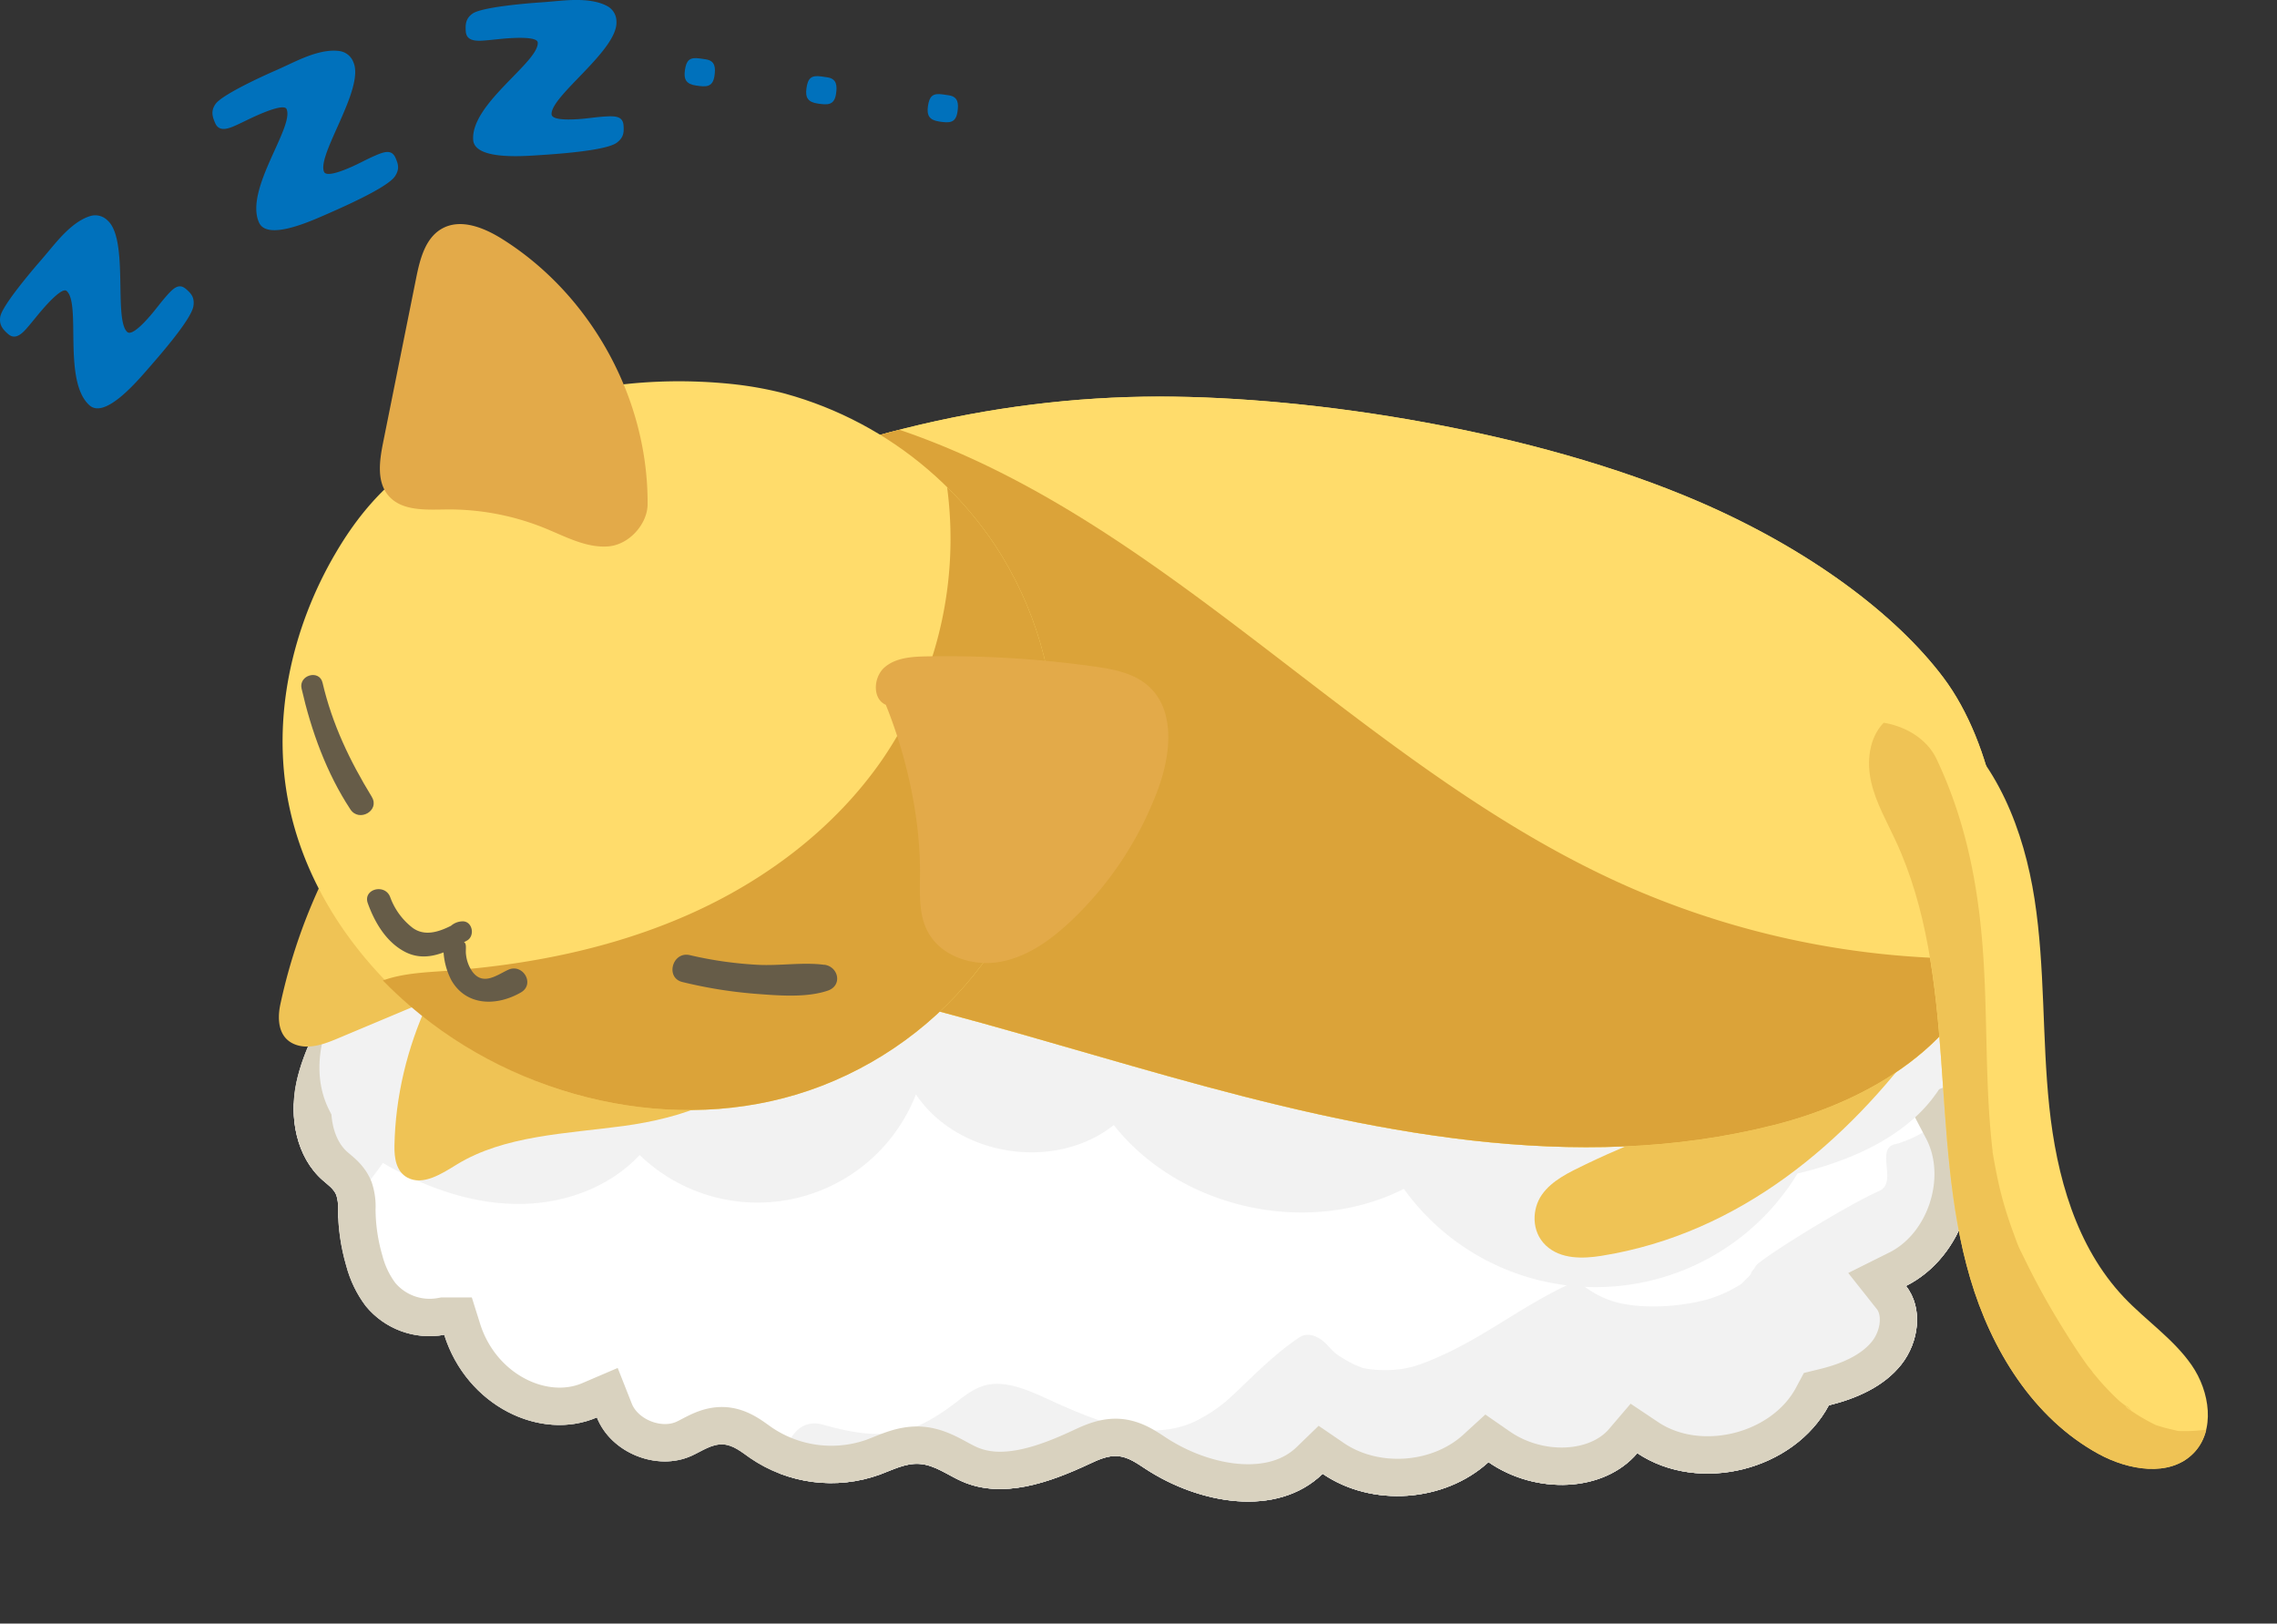 <svg xmlns="http://www.w3.org/2000/svg" xmlns:xlink="http://www.w3.org/1999/xlink" width="732.37" height="522.18" viewBox="0 0 732.37 522.18"><rect x="0" y="0" width="732.37" height="522.18" fill="#333333" stroke="none"/><defs><clipPath id="a"><path d="M323.84,254.43c-30-23.88-78.38-19.79-103.91,8.78a48,48,0,0,0-71.37,27.44c-17.57-4.66-37.7,8.67-40.26,26.67-4.54,9.9-10.65,19.8-13,30.93s0,23.9,8.51,31.37c1.64,1.43,3.55,2.74,4.37,4.75a11.94,11.94,0,0,1,.53,4.42,65.82,65.82,0,0,0,2.64,18.29,37.37,37.37,0,0,0,6.29,13,26.49,26.49,0,0,0,25.23,9.24c7.19,22.89,30.94,34.35,49.1,26.57,4.49,11.42,19.35,17.41,30.51,12.31,3.3-1.5,6.48-3.85,10.1-3.63,3.25.2,5.94,2.45,8.61,4.33A46.12,46.12,0,0,0,283,474.26c4.11-1.53,8.21-3.69,12.59-3.44,5,.27,9.27,3.65,13.89,5.67,13,5.67,27.91.41,40.73-5.58,3-1.41,6.16-2.88,9.46-2.57s6,2.29,8.74,4.07c17.2,11.28,42.26,15.91,57,1.6,15.87,10.84,39.13,9.21,53.34-3.74,15.25,10.55,37.11,9.76,47.86-2.89C546.45,480.62,577,473,588.22,452c8.83-2.17,17.68-6,23.33-13.16s7.12-18.11,1.47-25.24c18.47-9.21,26.69-34.6,17.12-52.89a33.2,33.2,0,0,0,1-61.53c-.67-.28-1.78-2.06-3.44-2.69-9.68-19.08-32.86-29.95-53.8-25.62-16.25-19.18-47.31-23.61-68.27-9.74-15.87-21.56-48-29.21-71.85-17.12-2.46,1.24-4.9,2.69-7.63,3.07-4.93.71-9.58-2.14-14-4.47A75.6,75.6,0,0,0,377,234.14c-19.44,0-38.95,7-53.18,20.29" fill="none"/></clipPath><clipPath id="b"><path d="M211.3,168.28c-36.72,19.3-55.2,43.7-65.46,87.73-3.26,14-3.72,29.78,3.33,41.85s23.56,17.56,33.34,9.33c65.71-.67,129.68,21.18,193.45,39s130.7,31.89,194.79,15.6c30.07-7.65,62-25.84,70.64-59.08,6.9-26.65-.49-63.66-16.27-84.7-15.21-20.27-43-41.29-78.87-56.74-52.92-22.77-123.43-33.72-173.31-33.72-54.28,0-110.25,13.7-161.64,40.69" fill="none"/></clipPath><clipPath id="c"><rect x="196.99" y="129.87" width="465.4" height="264.58" fill="none"/></clipPath><clipPath id="d"><path d="M153.88,136.08c-21.31,10.55-35,20.87-47.09,41.37-14.21,24.14-20.67,53.33-15.1,80.79,5.46,26.95,22.16,50.86,43.58,68.12,35.64,28.73,86.43,39.38,129.11,22.85A117.33,117.33,0,0,0,320,175.27,119.09,119.09,0,0,0,233.31,123c-5.46-.53-10.84-.78-16.12-.78-23.92,0-45.85,5.21-63.31,13.84" fill="none"/></clipPath><clipPath id="e"><rect x="108.17" y="146.66" width="247.92" height="246.51" fill="none"/></clipPath><clipPath id="f"><path d="M605.69,232.63c-4.63,5-5.34,12.52-3.8,19.1s5,12.54,7.83,18.68c10.08,21.69,12.85,46,14.59,69.8s2.64,48,9.39,70.92,20.24,45,41.32,56.52c9.56,5.22,22.78,7.53,30.44-.2,7.25-7.31,5.34-19.92-.52-28.38s-14.71-14.36-21.79-21.83c-15.41-16.24-21.68-39.08-24-61.28s-1.32-44.71-4.74-66.77-12.08-44.5-29.69-58.35a13.13,13.13,0,0,0-8.12-2.53,15.16,15.16,0,0,0-10.89,4.32" fill="none"/></clipPath></defs><title>neko</title><g clip-path="url(#a)"><path d="M631.17,299.15a33.2,33.2,0,0,1-1,61.53c9.57,18.29,1.35,43.68-17.12,52.89,5.65,7.13,4.17,18.11-1.47,25.24s-14.5,11-23.33,13.16c-11.24,21-41.77,28.65-61.58,15.41C515.89,480,494,480.82,478.78,470.27c-14.21,13-37.47,14.58-53.34,3.74-14.78,14.31-39.84,9.68-57-1.6-2.72-1.78-5.51-3.76-8.74-4.07s-6.46,1.17-9.46,2.57c-12.81,6-27.77,11.25-40.73,5.58-4.62-2-8.86-5.4-13.89-5.67-4.38-.25-8.47,1.91-12.59,3.44a46.09,46.09,0,0,1-41.76-5.38c-2.67-1.87-5.36-4.12-8.61-4.33-3.62-.22-6.8,2.13-10.1,3.64-11.16,5.09-26-.9-30.51-12.32-18.16,7.78-41.91-3.68-49.1-26.57a26.48,26.48,0,0,1-25.23-9.24,37.29,37.29,0,0,1-6.29-13,66.19,66.19,0,0,1-2.64-18.29,11.94,11.94,0,0,0-.53-4.42c-.82-2-2.73-3.32-4.37-4.75-8.56-7.46-10.81-20.24-8.51-31.37s8.42-21,13-30.93c2.56-18,22.69-31.33,40.26-26.67a48,48,0,0,1,71.37-27.44c25.54-28.57,73.94-32.66,103.91-8.78,23.16-21.63,60.3-26.6,88.35-11.85,4.41,2.33,9.06,5.18,14,4.48,2.72-.39,5.16-1.84,7.62-3.08,23.89-12.09,56-4.44,71.85,17.12,21-13.87,52-9.44,68.27,9.74,21-4.33,44.12,6.54,53.8,25.62,1.66.64,2.77,2.41,3.44,2.69" fill="#fff"/><path d="M631.17,299.15a33.2,33.2,0,0,1-1,61.53c9.57,18.29,1.35,43.68-17.12,52.89,5.65,7.13,4.17,18.11-1.47,25.24s-14.5,11-23.33,13.16c-11.24,21-41.77,28.65-61.58,15.41C515.89,480,494,480.82,478.78,470.27c-14.21,13-37.47,14.58-53.34,3.74-14.78,14.31-39.84,9.68-57-1.6-2.72-1.78-5.51-3.76-8.74-4.07s-6.46,1.17-9.46,2.57c-12.81,6-27.77,11.25-40.73,5.58-4.62-2-8.86-5.4-13.89-5.67-4.38-.25-8.47,1.91-12.59,3.44a46.09,46.09,0,0,1-41.76-5.38c-2.67-1.87-5.36-4.12-8.61-4.33-3.62-.22-6.8,2.13-10.1,3.64-11.16,5.09-26-.9-30.51-12.32-18.16,7.78-41.91-3.68-49.1-26.57a26.48,26.48,0,0,1-25.23-9.24,37.29,37.29,0,0,1-6.29-13,66.19,66.19,0,0,1-2.64-18.29,11.94,11.94,0,0,0-.53-4.42c-.82-2-2.73-3.32-4.37-4.75-8.56-7.46-10.81-20.24-8.51-31.37s8.42-21,13-30.93c2.56-18,22.69-31.33,40.26-26.67a48,48,0,0,1,71.37-27.44c25.54-28.57,73.94-32.66,103.91-8.78,23.16-21.63,60.3-26.6,88.35-11.85,4.41,2.33,9.06,5.18,14,4.48,2.72-.39,5.16-1.84,7.62-3.08,23.89-12.09,56-4.44,71.85,17.12,21-13.87,52-9.44,68.27,9.74,21-4.33,44.12,6.54,53.8,25.62C629.39,297.1,630.5,298.87,631.17,299.15Z" fill="none" stroke="#c9c9c9" stroke-miterlimit="10" stroke-width="9"/><path d="M655.84,326.18l1.76-1.8c7-7.25,7.1-22.56,4.13-31.53-2.36-7.14-8.38-15.86-15.77-8.27-11.84,12.18-21.4,20.81-35.51,30-13.92,9.07-28.54,16.17-44.92,15.8-8-.18-13.81-1.65-20.42-6.21l-1.75-1.29-.6-.5-3.23-3c-3.06-2.83-6.21-5.82-9.9-7.82-15.35-8.34-33.69,0-49.81.68-10.16.45-19.49-2.26-28.68-6.4-9.89-4.47-16.91-9.2-23-17.49-2.41-3.28-5.46-3.29-8.88-2.33-16.88,4.74-34.34,9.42-52,8A35.06,35.06,0,0,1,350,288.43c-5.72-3.53-10.92-7.85-16.61-11.45-3.11-2-6.77,0-8.88,2.32-1.33,1.48-3.79,4-4.69,4.82,0,0-1.91,1.51-2.12,1.67-1.11.82-2.24,1.59-3.4,2.33a57.75,57.75,0,0,1-12.56,5.94,53.77,53.77,0,0,1-11.51,2,69.51,69.51,0,0,1-14.27-.46c-8.85-1.17-15.93-3.54-24.59-7.89a97.9,97.9,0,0,1-12.47-7.5c-1.52-1.07-3-2.21-4.46-3.37-.11-.12-1.78-1.53-1.89-1.62-.94-.86-1.85-1.75-2.76-2.64-2.11-2.07-5.8-4.54-8.88-2.33a103.1,103.1,0,0,0-19.56,19c-2.44,3-4.83,6-7.43,8.85-1.3,1.43-2.68,2.76-4,4.13-.17.16-.31.31-.43.43l-.29.22c-.88.69-1.77,1.35-2.7,2-7.33,5-16.23,7.72-25,8.83-10,1.27-18.25-.59-27-5.34-5-2.71-9.14,1.91-11.21,5.93-1.58,3.07-3.27,6.09-5,9.06-1.07,1.79-2.22,3.53-3.28,5.32l-.31.48c-.61.92-1.23,1.83-1.85,2.74A185.83,185.83,0,0,1,94,355.47q-2.66,2.77-5.47,5.39c-.54.5-1.1,1-1.65,1.47-.28.22-1.47,1.22-1.69,1.39A59.53,59.53,0,0,1,73.51,371a41.76,41.76,0,0,1-4.23,1.67c.15-.09-1.72.36-2.22.43a27.5,27.5,0,0,1-3.15.27,30.36,30.36,0,0,1-4.68-.39c1.15.16.6.12-.12,0l-.55-.07.55.07a5,5,0,0,1-1-.27c-1.18-.52-2.33-1-3.46-1.63-8.75-4.76-13.48,10.2-14.17,16.1-1,8.31-.77,23.56,8,28.35C69,426.62,89.88,411.17,104,397A198.79,198.79,0,0,0,134.7,355.9a52.41,52.41,0,0,0,24.47,4.19c10.38-.89,22-3.9,31.06-9.25,7.78-4.61,14.17-11.29,19.87-18.23,2.75-3.35,5.43-6.77,8.34-10,1.35-1.5,2.75-3,4.21-4.36.2-.18.59-.54.91-.85,14.82,12.82,32.74,21.73,52.36,24.32a67.82,67.82,0,0,0,55.24-17.66c4.55,3.19,8.92,6.63,13.71,9.44a52.63,52.63,0,0,0,22.35,6.56c17.8,1.44,35.41-3.23,52.47-8,12.32,14.08,31.56,23.09,49.71,25.75,8.87,1.3,17.52-.09,26.26-1.61,4.21-.73,8.43-1.41,12.69-1.77a66.19,66.19,0,0,1,7.45-.3,27.5,27.5,0,0,1,2.86.21c.23,0,2.48.65,2.36.53a23,23,0,0,1,3.42,1.67,18.28,18.28,0,0,0,2.18,1.49l.06,0,0,0c3,2.87,6.1,5.71,9.35,8.34,7,5.69,15.8,8.68,24.75,9.73,17.62,2.07,35.8-5.08,50.69-13.94a183.7,183.7,0,0,0,21.12-14.8c-.45.82-.91,1.64-1.37,2.46,0,0-.21.36-.41.68-.33.49-.92,1.38-1.06,1.57a80.78,80.78,0,0,1-6.5,8.14,22.24,22.24,0,0,1-6.71,5.08,34.92,34.92,0,0,1-4.45,1.92,12.44,12.44,0,0,1-2.63.81c-6.36,1.52,1,12.32-5,15-11.7,5.28-38.72,22.17-39.74,24.17-.07.14-.39.64-.71,1.17a2.29,2.29,0,0,0-.85,1.35c-.24.31-.48.63-.74.92s-1.54,1.49-2,2-1.78,1.18-2.09,1.36a41.35,41.35,0,0,1-9.72,4.1c.15-.06-2.52.59-3.14.72q-2.85.57-5.73.91a66.65,66.65,0,0,1-11,.4c-7.44-.38-13-1.83-19.27-6.44a6.11,6.11,0,0,0-6.13,0c-13.82,6.58-25.95,16.2-40,22.44-7.18,3.21-11.42,4.74-19.28,4.52a31.6,31.6,0,0,1-5.31-.58l-.64-.13s0,0-.35-.18c-.77-.29-1.53-.59-2.28-.93a44.08,44.08,0,0,1-5-2.89c-.31-.19-.77-.54-.93-.66-1-.87-1.87-1.84-2.76-2.79-2.09-2.24-5.8-4.39-8.88-2.33-6.55,4.38-12.26,9.85-17.93,15.29-1.37,1.32-2.75,2.64-4.15,3.92-.56.52-1.14,1-1.71,1.53l-.93.75a53.69,53.69,0,0,1-8.3,5.28c-14.39,7-30.08.93-43.63-5-6.27-2.74-13.81-6.93-20.85-6.83-5.18.08-8.73,2.7-12.59,5.7-5.5,4.26-12.08,8.54-19,9.85-8.09,1.52-16.39-.26-24.19-2.43-8.45-2.36-12.1,6.28-13.59,13.34-1.9,9-1.64,21.41,4.71,28.78C280.42,529,324.79,522.87,358,518.17c16.39-2.32,32.89-5.62,49.48-5.95,27.22-.53,54.41,1.41,81.62-.55,13-.94,26-2.16,38.95-3.39,13.35-1.26,26.73-3.08,39.46-7.46,5.34-1.84,7.56-10.76,8.23-17.34,2.94-1.06,5.85-2.2,8.7-3.43,27.67-12,44.55-37.21,59.93-61.85,4.24-6.79,3.93-17.85,2.38-25.18a38.55,38.55,0,0,0-1.92-6.26c11.46-18.4,16.1-39.56,11-60.58" fill="#f2f2f2"/><path d="M631.17,299.15a33.2,33.2,0,0,1-1,61.53c9.57,18.29,1.35,43.68-17.12,52.89,5.65,7.13,4.17,18.11-1.47,25.24s-14.5,11-23.33,13.16c-11.24,21-41.77,28.65-61.58,15.41C515.89,480,494,480.82,478.78,470.27c-14.21,13-37.47,14.58-53.34,3.74-14.78,14.31-39.84,9.68-57-1.6-2.72-1.78-5.51-3.76-8.74-4.07s-6.46,1.17-9.46,2.57c-12.81,6-27.77,11.25-40.73,5.58-4.62-2-8.86-5.4-13.89-5.67-4.38-.25-8.47,1.91-12.59,3.44a46.09,46.09,0,0,1-41.76-5.38c-2.67-1.87-5.36-4.12-8.61-4.33-3.62-.22-6.8,2.13-10.1,3.64-11.16,5.09-26-.9-30.51-12.32-18.16,7.78-41.91-3.68-49.1-26.57a26.48,26.48,0,0,1-25.23-9.24,37.29,37.29,0,0,1-6.29-13,66.19,66.19,0,0,1-2.64-18.29,11.94,11.94,0,0,0-.53-4.42c-.82-2-2.73-3.32-4.37-4.75-8.56-7.46-10.81-20.24-8.51-31.37s8.42-21,13-30.93c2.56-18,22.69-31.33,40.26-26.67a48,48,0,0,1,71.37-27.44c25.54-28.57,73.94-32.66,103.91-8.78,23.16-21.63,60.3-26.6,88.35-11.85,4.41,2.33,9.06,5.18,14,4.48,2.72-.39,5.16-1.84,7.62-3.08,23.89-12.09,56-4.44,71.85,17.12,21-13.87,52-9.44,68.27,9.74,21-4.33,44.12,6.54,53.8,25.62C629.39,297.1,630.5,298.87,631.17,299.15Z" fill="none" stroke="#d9d2bf" stroke-miterlimit="10" stroke-width="24"/></g><path d="M635.76,323.8l-6.39-8.48c5,15-1,32.2-12.42,43.13s-27.25,16.23-38.8,19a76,76,0,0,1-126.62,4.93c-30.77,15.55-71.89,6.5-93.3-20.52C339.33,376.84,308.06,372,294.6,352a54.68,54.68,0,0,1-88.88,19.48c-9.57,10.32-23.88,15.53-37.95,15.74S139.84,383,127.4,376.4c-9.13-4.83-18.05-11.31-22.19-20.78-5.18-11.84-1.65-26,5.49-36.78,15.31-23.06,44.76-33.17,72.45-33.32s54.63,8,81.66,14c97,21.48,197.78,15.6,296.7,6.56,25.18-2.3,52.56-4.3,74.25,17.75" fill="#f2f2f2"/><path d="M626.3,315.51c-32.86,30.24-79.32,41.14-116.34,59-5.25,2.54-10.75,5.11-14,9.7s-3.5,11.9,1.26,16.38,11.91,4.27,17.86,3.32c44.6-7.13,78.93-36.66,103.71-70.58,2.81-3.84,5.57-7.89,6.4-12.69s3.49-2-.86-5.37,2.11-.64,2,.2" fill="#efc355"/><g clip-path="url(#b)"><path d="M182.51,307.2c65.71-.68,129.68,21.17,193.45,39s130.7,31.89,194.79,15.6c30.07-7.65,62-25.84,70.64-59.08,6.9-26.65-.49-63.66-16.27-84.7-15.21-20.27-43-41.28-78.86-56.74-52.93-22.77-123.43-33.72-173.32-33.72-54.28,0-110.25,13.7-161.64,40.7C174.58,187.58,156.1,212,145.84,256c-3.26,14-3.72,29.79,3.33,41.85s23.56,17.56,33.34,9.34" fill="#ffdc6b"/><path d="M182.51,307.2c65.71-.68,129.68,21.17,193.45,39s130.7,31.89,194.79,15.6c30.07-7.65,62-25.84,70.64-59.08,6.9-26.65-.49-63.66-16.27-84.7-15.21-20.27-43-41.28-78.86-56.74-52.93-22.77-123.43-33.72-173.32-33.72-54.28,0-110.25,13.7-161.64,40.7C174.58,187.58,156.1,212,145.84,256c-3.26,14-3.72,29.79,3.33,41.85S172.73,315.42,182.51,307.2Z" fill="none" stroke="#ffdc6b" stroke-miterlimit="10"/><g clip-path="url(#c)"><path d="M215.8,156.59c-.61-11.27,9.33-21.38,20.6-24.83s23.42-1.64,34.75,1.15c97.27,24,161.55,112.22,252.58,152.3a275.23,275.23,0,0,0,93.81,22.64c9.28.56,18.79.71,27.44,3.85s16.43,10.1,17.32,19c1.18,11.76-9.48,21.57-19.82,28.22-32.33,20.82-70.86,31.34-109.32,34.46s-77-.87-114.89-7.13c-42.41-7-84.75-17.06-122.52-36.43S224.8,301,208.1,263s-14.92-84.79,7.7-106.41" fill="#dba339"/></g></g><path d="M139.83,248.9c-4.91-1.45-10.74-.08-14.72,2.46s-6.47,6.05-8.74,9.51a180.47,180.47,0,0,0-26.25,62.4c-1,4.89-.61,11.29,5.84,13,4.18,1.07,8.66-.59,12.49-2.2L161,312c5.84-2.45,11.85-5,15.88-8.92,5.95-5.77,6.6-13.55,5.3-20.67a37.43,37.43,0,0,0-12.63-22.26c-7.32-6.18-19.23-8.14-29.68-11.24" fill="#efc355"/><path d="M166.34,282.78c-24.51,23.05-38.85,54.19-39.47,85.69-.07,3.83.47,8.33,4.22,10.31,5,2.64,11-1.27,15.8-4.22,15.32-9.41,35.24-9.91,53.74-12.42s38.86-9.05,45.93-24.23c7.15-15.37-3.22-33.56-18.76-43.06s-35-12.4-61.46-12.07" fill="#efc355"/><g clip-path="url(#d)"><path d="M234.49,123.42a117.32,117.32,0,0,1,100.44,152.5,119.08,119.08,0,0,1-69.36,73.68c-42.68,16.54-93.48,5.88-129.11-22.84C115,309.5,98.34,285.59,92.88,258.63c-5.57-27.46.89-56.64,15.1-80.79C120,157.35,133.75,147,155.07,136.48s49.3-16,79.42-13.06" fill="#ffdc6b"/><g clip-path="url(#e)"><path d="M303.65,150.53a125.86,125.86,0,0,1-19.82,93.69c-15.3,22.18-37.67,39-62.29,49.91s-51.48,16.24-78.36,18.15c-6.76.48-13.65.78-20,3.05s-12.33,6.92-14.28,13.42c-2,6.8.71,14.33,5.34,19.72s10.9,9.07,17.07,12.6c22.56,12.91,45.91,25.52,71.48,30.21,50.65,9.29,105.18-16.38,132.54-60s27.34-102.23,2.28-147.21c-13.57-24.36-36.39-46.61-33.92-33.54" fill="#dba339"/></g></g><path d="M208.29,162.26c.26-33.88-18-67.32-46.72-85.36-5.85-3.68-13.39-6.75-19.41-3.37-5.35,3-7.07,9.75-8.28,15.77q-5.34,26.55-10.67,53.09c-1.16,5.8-2.11,12.51,1.71,17,4.25,5,11.9,4.56,18.47,4.47A82,82,0,0,1,175.54,170c6.46,2.65,13,6.22,19.94,5.75s12.76-7.28,12.81-13.51" fill="#e3aa49"/><path d="M284.9,226.68c-4.37-1.91-4-8.86-.43-12s8.78-3.48,13.55-3.57a343.85,343.85,0,0,1,53.75,3.23c6.21.87,12.75,2.07,17.47,6.2,8.92,7.81,7.35,22.1,3.25,33.23a112.23,112.23,0,0,1-27.71,42.15c-6.55,6.24-14.23,11.86-23.15,13.44s-19.21-1.86-23.34-9.92c-2.89-5.62-2.4-12.29-2.38-18.61.09-20.28-5.47-40.55-11-54.15" fill="#e3aa49"/><g clip-path="url(#f)"><path d="M624.7,230.84c17.61,13.85,26.27,36.29,29.69,58.35s2.4,44.57,4.74,66.77,8.61,45,24,61.28c7.08,7.48,15.93,13.37,21.79,21.83s7.77,21.07.52,28.39c-7.66,7.72-20.88,5.41-30.44.19-21.08-11.51-34.57-33.58-41.32-56.52s-7.65-47.09-9.39-70.92-4.51-48.11-14.59-69.8c-2.85-6.14-6.29-12.1-7.83-18.68s-.83-14.15,3.8-19.1,13.93-5.79,19-1.79" fill="#ffdc6b"/><path d="M732.36,484.45c-.55-12.17-10.82-25.79-24.45-24.44a48.58,48.58,0,0,1-6.49.26c-.38,0-.75,0-1.13-.08-1.7-.45-3.44-.77-5.13-1.3.08,0-.87-.25-1.74-.54l-.77-.38q-2.58-1.29-5-2.8c-.7-.43-1.38-.89-2.07-1.35.1.14.21.28.31.43a4.12,4.12,0,0,0-.38-.47l-.62-.41c-.85-.55-1.17-1-1.09-1.13-.85-.66-1.74-1.29-2.39-1.89-1.65-1.54-3.23-3.15-4.76-4.82-1.19-1.29-2.3-2.64-3.43-4-.46-.75-1.35-1.69-1.8-2.32-2.66-3.69-5.13-7.51-7.53-11.38A246,246,0,0,1,651,404.54c-.24-.5-1-2-1.57-3.19-.7-1.59-1.26-3.26-1.86-4.88A129.44,129.44,0,0,1,643.39,383c-1-4.12-1.79-8.29-2.5-12.48,0-.08,0-.19,0-.32,0-.31-.07-.6-.09-.78q-.42-3.82-.73-7.65c-1.35-17.13-1-34.34-2-51.49-1.31-23.11-5.23-45.11-15.18-66.12-5.49-11.59-23-15.5-33.44-8.77-11.92,7.68-14.64,21.05-8.77,33.44.11.24.4.74.69,1.29,0,.18.1.38.18.61.72,2.11,1.52,4.19,2.18,6.32A122.89,122.89,0,0,1,586.92,290c.12.6.6,2.2.93,3.7-.09-.11-.12.22,0,1.4s.26,2.23.38,3.35c.46,4.5.78,9,1,13.54,1,18.58.5,37.23,2.44,55.75A183.31,183.31,0,0,0,609.13,430c8.61,17.81,19.51,35.49,32.92,50.08,16.38,17.83,41,31.25,65.86,28.8,6.64-.66,12.41-2.29,17.29-7.16,4.24-4.24,7.43-11.2,7.16-17.29" fill="#efc355"/><path d="M685.48,453.78l.07,0c-1-1.35-1.7-1.72-1.78-1.58a13.66,13.66,0,0,1,1.71,1.54" fill="#efc355"/></g><path d="M119.58,256.28c-7.09-11.6-12.73-23.37-15.83-36.67-1-4.39-7.75-2.53-6.75,1.86,3.1,13.56,8,27.16,15.69,38.84,2.79,4.27,9.59.39,6.89-4" fill="#665c48"/><path d="M265.11,310.31c-6.87-.91-14.4.38-21.41,0a124.57,124.57,0,0,1-21.82-3.11c-5.61-1.31-8,7.3-2.38,8.65a147.71,147.71,0,0,0,23.27,3.77c7.27.55,16.49,1.38,23.47-1,4.79-1.62,3.5-7.73-1.13-8.34" fill="#665c48"/><path d="M163.25,312c-3.82,1.88-8,5-11.35.47a11.74,11.74,0,0,1-2-5.36c-.26-1.57.36-3.59-.67-4.06l1-.55c2.69-1.56,1.69-6.43-1.67-6.16a5.82,5.82,0,0,0-3.5,1.42c-4,2-8.49,3.48-12.37.64a21.93,21.93,0,0,1-7.2-9.89c-1.68-4.43-8.83-2.58-7.19,2,2.21,6.16,5.91,12.46,11.9,15.6,4.24,2.22,8.45,1.73,12.47.21a22.67,22.67,0,0,0,2.53,9c4.86,8.4,14.7,8.29,22.34,3.88,4.7-2.72.56-9.57-4.22-7.22" fill="#665c48"/><path d="M13.84,99.32c-1.87,2.13-3.53,4.33-5.34,6.38-2.12,2.42-4,3.4-5.92,1.71C1,106-.37,104.57.09,101.84.75,98.26,10,87.36,12.83,84.09c1.93-2.2,3.76-4.49,5.69-6.69,2.94-3.33,6.61-6.77,10.58-7.93a5.56,5.56,0,0,1,5.48,1.42c6.93,6.08,1.89,32,6.37,35.9,1.56,1.37,6-3.66,7.29-5.15,1.75-2,3.35-4.23,5.16-6.29,2.37-2.7,4.15-4.4,6.49-2.34,1.61,1.41,2.74,2.65,2.32,5.43-.67,4.44-11.82,17-15.38,21.08-3.86,4.4-13.27,15-18,10.88-8.74-7.69-2.66-32.66-7.4-36.82C20,92.3,15,98,13.84,99.32Z" fill="#0071bc"/><path d="M82.83,37.05c-2.6,1.13-5,2.42-7.54,3.52-2.94,1.29-5.06,1.39-6.09-1-.86-2-1.47-3.83.11-6.11,2.11-3,15.07-8.93,19.06-10.67,2.68-1.17,5.31-2.47,8-3.65,4.07-1.77,8.85-3.34,12.94-2.7a5.59,5.59,0,0,1,4.37,3.61c3.69,8.44-11.84,29.76-9.45,35.22.83,1.9,7-.79,8.79-1.58,2.42-1.06,4.83-2.41,7.34-3.51,3.28-1.44,5.62-2.23,6.87.63.86,2,1.35,3.56-.2,5.9-2.49,3.74-17.93,10.42-22.86,12.58-5.37,2.34-18.38,8-20.88,2.24C78.61,60.9,94.7,40.86,92.17,35.08,91.4,33.3,84.47,36.33,82.83,37.05Z" fill="#0071bc"/><path d="M163.5,12.31c-2.83.19-5.55.58-8.28.76-3.21.21-5.24-.42-5.41-3-.14-2.15-.08-4.1,2.19-5.7,3-2.08,17.2-3.28,21.54-3.57,2.92-.19,5.84-.52,8.76-.71C186.73-.18,191.76,0,195.39,2a5.6,5.6,0,0,1,2.88,4.88c.6,9.2-21.25,24-20.86,29.91.14,2.08,6.83,1.64,8.81,1.51,2.64-.17,5.36-.63,8.09-.81,3.58-.23,6.05-.19,6.25,2.93.14,2.14.06,3.81-2.2,5.49-3.61,2.66-20.4,3.7-25.77,4.05-5.85.38-20,1.24-20.4-5-.76-11.61,21.18-25,20.77-31.29C172.83,11.7,165.29,12.2,163.5,12.31Z" fill="#0071bc"/><path d="M227,19.08c3.08.46,3.18,2.75,2.8,5.32-.56,3.75-2.76,3.58-5.89,3.12s-4.07-1.88-3.61-5,1.5-4.21,4.78-3.72Z" fill="#0071bc"/><path d="M266.09,24.87c3.09.45,3.19,2.74,2.81,5.32-.56,3.75-2.77,3.58-5.89,3.12s-4.07-1.88-3.61-5,1.5-4.2,4.78-3.72Z" fill="#0071bc"/><path d="M305.16,30.65c3.09.46,3.19,2.75,2.8,5.32-.55,3.75-2.76,3.59-5.88,3.12s-4.07-1.88-3.61-5,1.5-4.21,4.78-3.72Z" fill="#0071bc"/></svg>